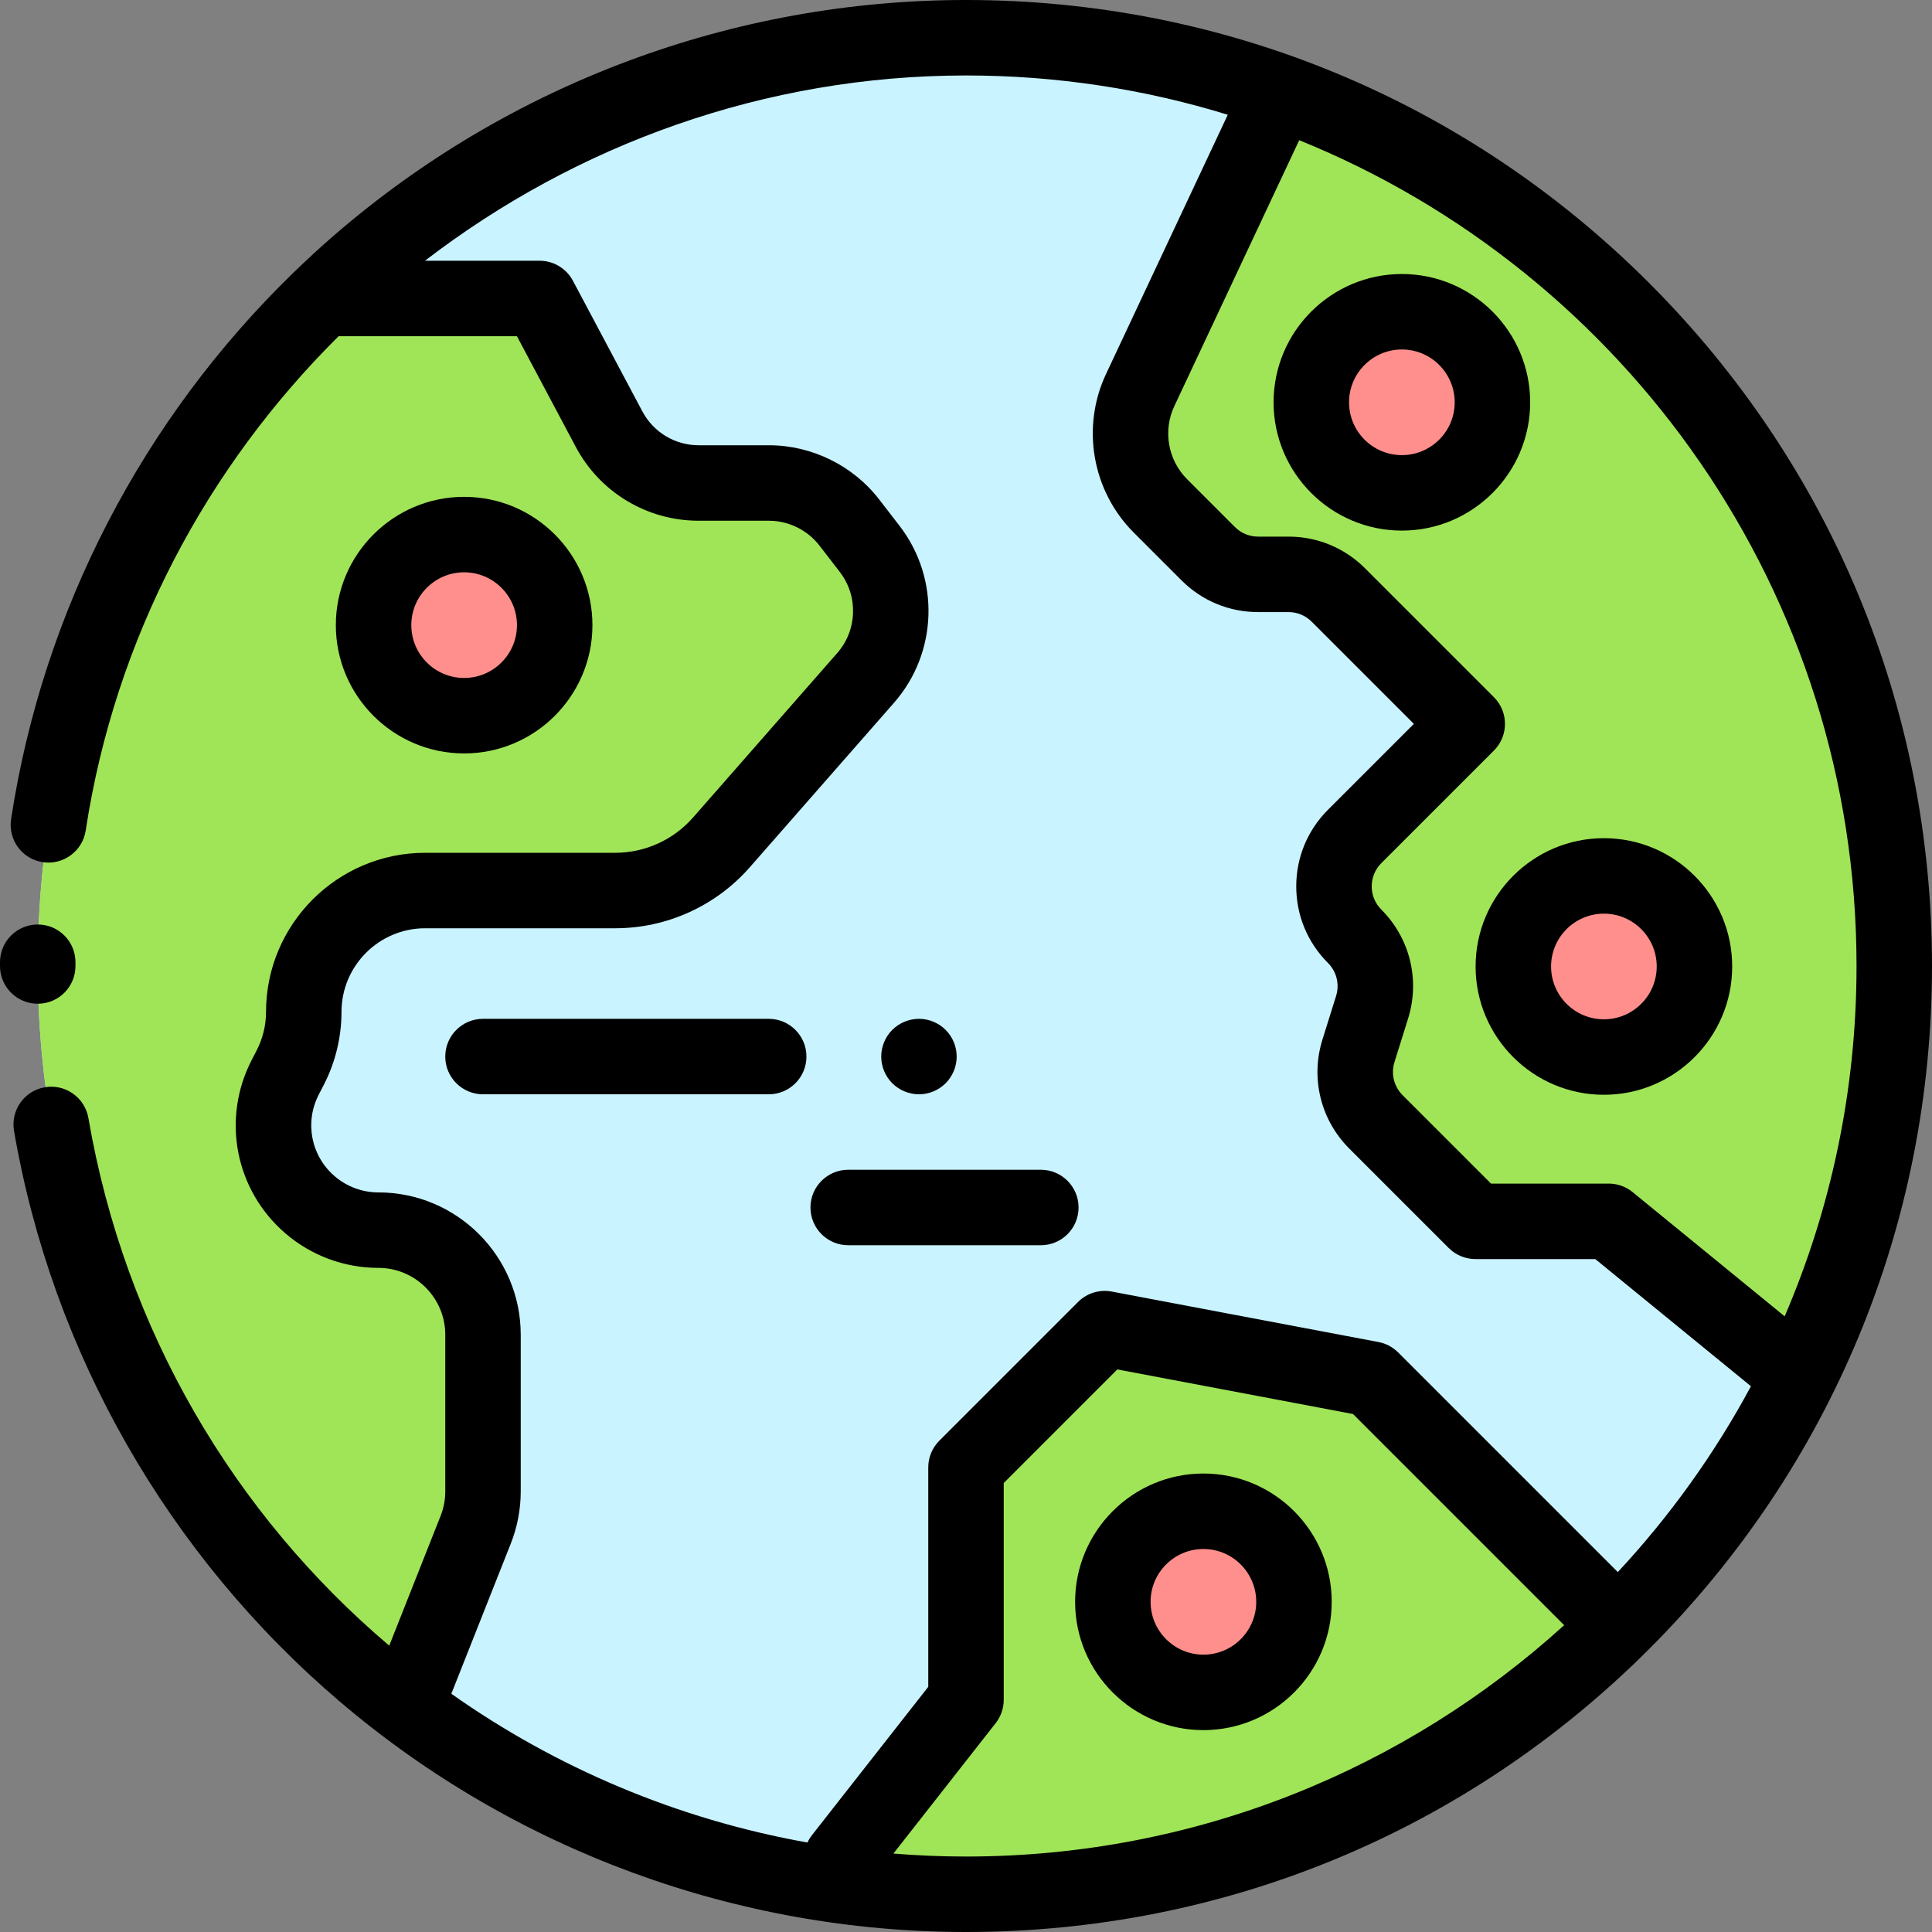 <?xml version="1.0" encoding="iso-8859-1"?>
<!-- Generator: Adobe Illustrator 19.0.0, SVG Export Plug-In . SVG Version: 6.00 Build 0)  -->
<svg version="1.1" id="Capa_1" xmlns="http://www.w3.org/2000/svg" xmlns:xlink="http://www.w3.org/1999/xlink" x="0px" y="0px"
	 viewBox="0 0 512 512" style="enable-background:new 0 0 512 512;" xml:space="preserve">
<rect x="0" y="0" width="512" height="512" fill="#808080" stroke="none"/>
<circle style="fill:#C9F3FF;" cx="256" cy="256" r="246"/>
<g>
	<path style="fill:#A0E557;" d="M10,256c0,79.869,38.073,150.836,97.049,195.775l19.004-46.359
		c1.286-3.248,1.946-6.711,1.946-10.204v-41.487C128,338.413,115.587,326,100.275,326c-6.63,0-13.042-2.372-18.076-6.687l0,0
		c-9.784-8.387-12.515-22.402-6.594-33.849l1.299-2.512c2.363-4.569,3.596-9.637,3.596-14.781l0,0
		C80.5,250.404,94.904,236,112.672,236h50.35c10.79,0,21.057-4.653,28.17-12.766l38.221-43.596
		c8.474-9.666,8.923-23.978,1.072-34.156l-5.411-7.014C219.982,131.866,212.117,128,203.78,128h-18.62
		c-9.945,0-19.078-5.488-23.747-14.269L143,79.098H85.077C38.791,123.829,10,186.548,10,256z"/>
	<path style="fill:#A0E557;" d="M350.733,28.915l-14.4,1.689l-34.18,72.775c-4.855,10.337-2.708,22.608,5.367,30.683l12.669,12.669
		c3.508,3.508,8.265,5.478,13.225,5.478h8.048c4.96,0,9.718,1.97,13.225,5.478l34.147,34.147l-29.838,29.839
		c-7.304,7.304-7.304,19.146,0,26.45l0,0c4.921,4.921,6.703,12.168,4.625,18.81l-3.615,11.554
		c-2.078,6.642-0.297,13.889,4.625,18.81L391,323.667h35.333l47.333,38.667c0,0,1.91-0.851,5.369-2.454
		C493.761,328.319,502,293.124,502,256C502,153.713,439.567,66.017,350.733,28.915z"/>
	<path style="fill:#A0E557;" d="M245.489,501.761l25.084-0.203c60.244-3.52,114.665-28.708,155.575-67.899l-1.098-6.583
		l-61.603-61.603l-70.676-13.371L256,388.874v61.603l-37.761,48.64C227.171,500.492,236.266,501.374,245.489,501.761z"/>
</g>
<g>
	<circle style="fill:#FE8F8D;" cx="123" cy="165.67" r="24"/>
	<circle style="fill:#FE8F8D;" cx="371.51" cy="106.61" r="24"/>
	<circle style="fill:#FE8F8D;" cx="425.05" cy="256.13" r="24"/>
	<circle style="fill:#FE8F8D;" cx="318.92" cy="424.5" r="24"/>
</g>
<path d="M437.02,74.981C388.667,26.628,324.38,0,256,0C194.427,0,134.919,22.178,88.44,62.449
	c-3.488,3.022-6.875,6.141-10.181,9.333c-0.133,0.124-0.265,0.248-0.392,0.379C37.792,111.009,11.351,161.947,2.939,217.09
	c-0.833,5.459,2.918,10.561,8.378,11.394c5.45,0.829,10.561-2.918,11.394-8.378c7.781-51.008,32.143-96.398,67.026-131.007h47.255
	l15.593,29.327C159.003,130.5,171.485,138,185.16,138h18.62c5.2,0,10.2,2.458,13.376,6.576l5.411,7.013
	c4.919,6.377,4.637,15.4-0.673,21.456l-38.222,43.597c-5.214,5.947-12.741,9.358-20.65,9.358h-50.351
	C89.418,226,70.5,244.918,70.5,268.172c0,3.529-0.857,7.051-2.479,10.188l-1.298,2.511c-8.092,15.643-4.404,34.574,8.969,46.036
	c6.842,5.864,15.572,9.094,24.583,9.094c9.773,0,17.726,7.952,17.726,17.726v41.487c0,2.243-0.419,4.438-1.244,6.523l-13.606,34.375
	c-40.952-34.717-70.026-83.419-79.725-139.818c-0.937-5.443-6.107-9.1-11.55-8.161c-5.443,0.936-9.097,6.107-8.161,11.55
	c10.105,58.764,40.818,112.524,86.481,151.375C136.385,490.357,195.269,512,256,512c68.38,0,132.667-26.628,181.02-74.981
	C485.371,388.667,512,324.38,512,256S485.371,123.333,437.02,74.981z M492,256c0,32.945-6.796,64.33-19.043,92.841l-40.298-32.919
	c-1.785-1.458-4.021-2.255-6.326-2.255h-31.19L371.7,290.224c-2.298-2.297-3.123-5.651-2.152-8.752l3.615-11.555
	c3.2-10.228,0.48-21.289-7.098-28.868c-1.644-1.644-2.549-3.829-2.549-6.153c0-2.325,0.905-4.51,2.55-6.154l29.838-29.838
	c3.905-3.905,3.905-10.237,0-14.142l-34.147-34.148c-5.422-5.421-12.629-8.406-20.295-8.406h-8.048
	c-2.325,0-4.511-0.905-6.154-2.549l-12.669-12.668c-5.079-5.079-6.44-12.86-3.386-19.361l33.099-70.474
	C430.813,72.188,492,157.077,492,256z M236.763,491.216l27.106-34.57c1.381-1.761,2.131-3.933,2.131-6.17v-57.461l30.104-30.104
	l62.453,11.815l55.962,55.962C372.597,468.766,316.961,492,256,492C249.528,492,243.115,491.726,236.763,491.216z M428.736,416.62
	l-58.218-58.217c-1.421-1.421-3.237-2.381-5.212-2.754l-70.677-13.371c-3.25-0.615-6.593,0.417-8.931,2.754l-36.771,36.771
	c-1.875,1.875-2.929,4.419-2.929,7.071v58.15l-30.819,39.306c-0.484,0.617-0.875,1.277-1.192,1.959
	c-34.557-6.174-66.645-19.844-94.378-39.423l15.741-39.767c1.758-4.439,2.648-9.11,2.648-13.885v-41.487
	C138,332.924,121.076,316,100.274,316c-4.24,0-8.348-1.52-11.567-4.279c-6.293-5.393-8.028-14.301-4.22-21.663l1.298-2.51
	c3.085-5.962,4.715-12.662,4.715-19.375c0-12.226,9.946-22.172,22.172-22.172h50.351c13.67,0,26.678-5.895,35.689-16.174
	l38.222-43.597c11.594-13.224,12.212-32.93,1.47-46.857l-5.411-7.013c-6.936-8.992-17.856-14.36-29.213-14.36h-18.62
	c-6.262,0-11.978-3.434-14.917-8.963l-18.414-34.633c-1.735-3.265-5.132-5.306-8.829-5.306h-30.377
	C152.769,38.262,202.757,20,256,20c24.134,0,47.43,3.649,69.375,10.411l-32.272,68.716c-6.626,14.105-3.674,30.986,7.346,42.006
	l12.669,12.669c5.422,5.421,12.63,8.407,20.297,8.407h8.048c2.324,0,4.51,0.905,6.153,2.549l27.076,27.076l-22.767,22.767
	c-5.422,5.421-8.408,12.629-8.408,20.296c0,7.667,2.986,14.875,8.407,20.295c2.298,2.298,3.122,5.652,2.151,8.753L350.46,275.5
	c-3.2,10.228-0.48,21.289,7.098,28.867l26.371,26.371c1.876,1.875,4.419,2.929,7.071,2.929h31.768l41.253,33.699
	C454.383,385.294,442.493,401.836,428.736,416.62z"/>
<path d="M20,256l0.002-0.97c0.017-5.523-4.448-10.013-9.971-10.029c-0.01,0-0.02,0-0.03,0c-5.509,0-9.982,4.458-9.999,9.971L0,256
	c0,5.523,4.478,10,10,10S20,261.523,20,256z"/>
<path d="M157,165.667c0-18.748-15.252-34-34-34s-34,15.252-34,34s15.252,34,34,34S157,184.414,157,165.667z M109,165.667
	c0-7.72,6.28-14,14-14s14,6.28,14,14s-6.28,14-14,14S109,173.386,109,165.667z"/>
<path d="M337.51,106.614c0,18.748,15.252,34,34,34s34-15.252,34-34s-15.252-34-34-34S337.51,87.867,337.51,106.614z M371.51,92.614
	c7.72,0,14,6.28,14,14s-6.28,14-14,14s-14-6.28-14-14S363.79,92.614,371.51,92.614z"/>
<path d="M391.05,256.127c0,18.748,15.252,34,34,34s34-15.252,34-34s-15.252-34-34-34S391.05,237.379,391.05,256.127z
	 M425.05,242.127c7.72,0,14,6.28,14,14c0,7.72-6.28,14-14,14s-14-6.28-14-14S417.33,242.127,425.05,242.127z"/>
<path d="M318.917,390.5c-18.748,0-34,15.252-34,34s15.252,34,34,34s34-15.252,34-34S337.665,390.5,318.917,390.5z M318.917,438.5
	c-7.72,0-14-6.28-14-14s6.28-14,14-14s14,6.28,14,14S326.637,438.5,318.917,438.5z"/>
<path d="M203.717,270H128c-5.522,0-10,4.477-10,10s4.478,10,10,10h75.717c5.522,0,10-4.477,10-10S209.239,270,203.717,270z"/>
<path d="M243.54,290c2.63,0,5.2-1.07,7.06-2.93c1.87-1.86,2.931-4.44,2.931-7.07s-1.061-5.21-2.931-7.07
	c-1.859-1.86-4.43-2.93-7.06-2.93c-2.641,0-5.221,1.07-7.08,2.93c-1.86,1.86-2.93,4.44-2.93,7.07s1.069,5.21,2.93,7.07
	C238.319,288.93,240.899,290,243.54,290z"/>
<path d="M275.833,310h-51.05c-5.522,0-10,4.477-10,10s4.478,10,10,10h51.05c5.522,0,10-4.477,10-10S281.355,310,275.833,310z"/>
<g>
</g>
<g>
</g>
<g>
</g>
<g>
</g>
<g>
</g>
<g>
</g>
<g>
</g>
<g>
</g>
<g>
</g>
<g>
</g>
<g>
</g>
<g>
</g>
<g>
</g>
<g>
</g>
<g>
</g>
</svg>
